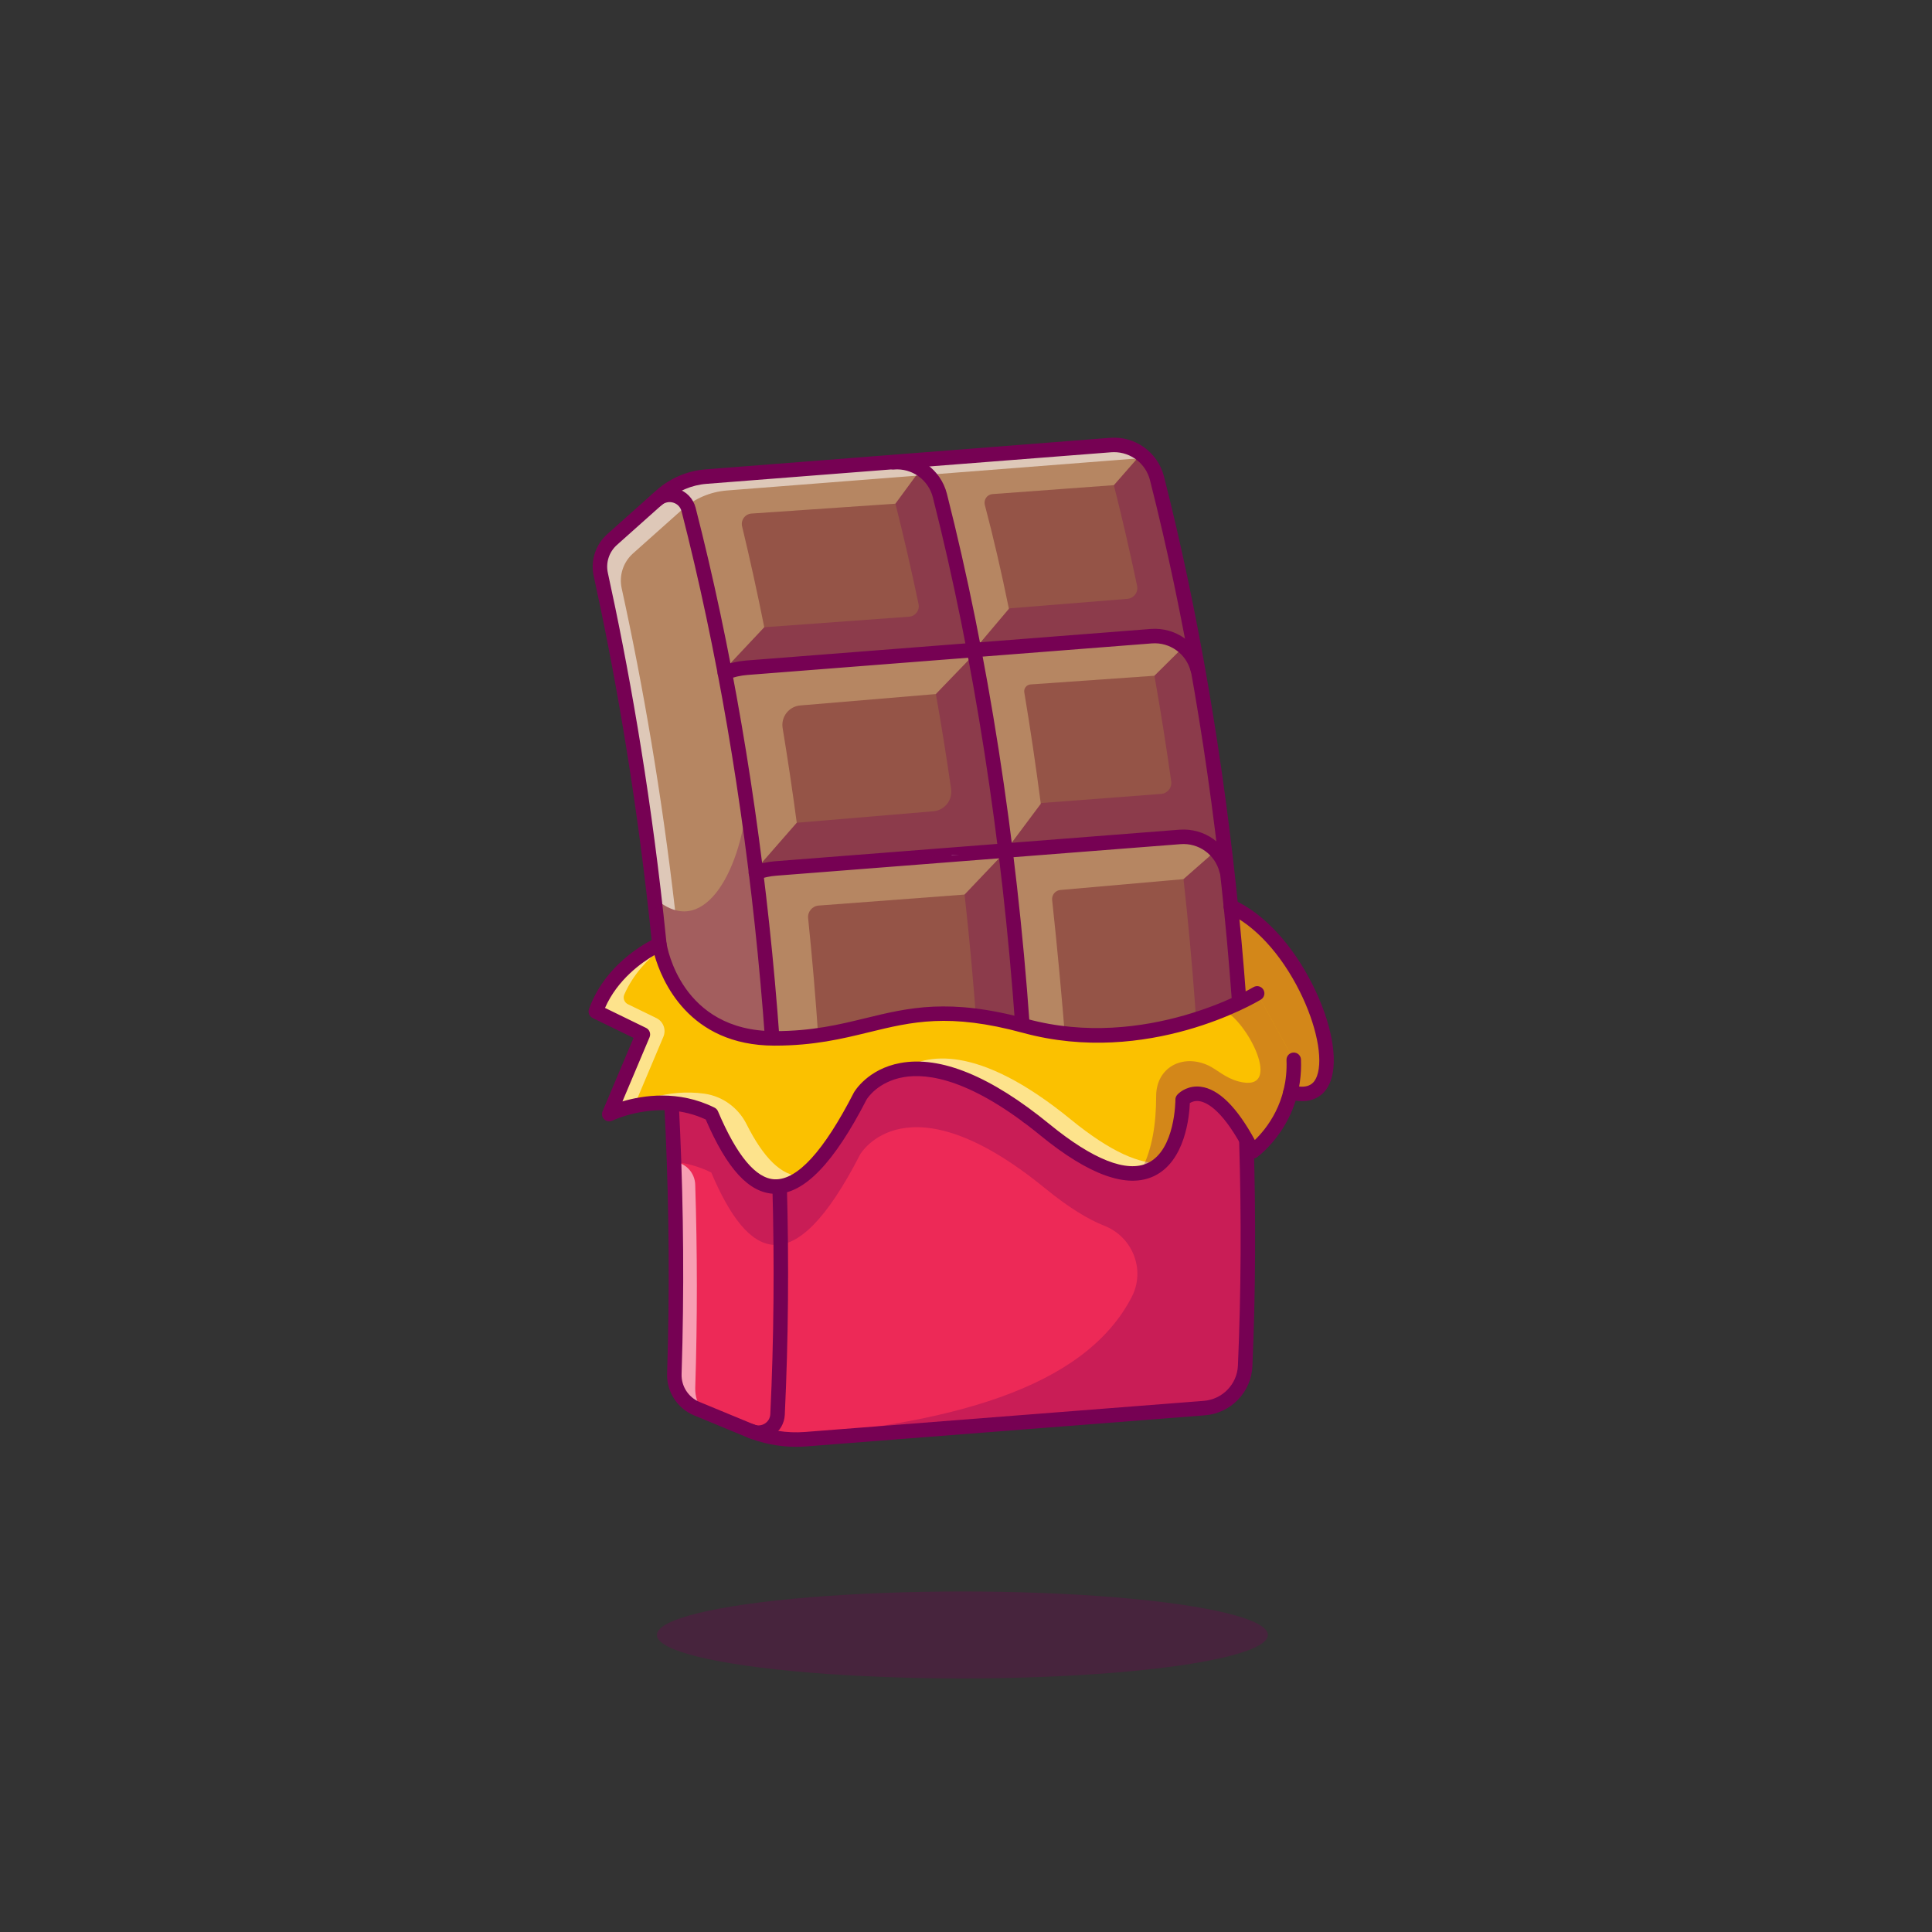 <?xml version="1.0" encoding="utf-8"?>
<!-- Generator: Adobe Illustrator 27.5.0, SVG Export Plug-In . SVG Version: 6.00 Build 0)  -->
<svg version="1.1" id="Layer_1" xmlns="http://www.w3.org/2000/svg" xmlns:xlink="http://www.w3.org/1999/xlink" x="0px" y="0px"
	 viewBox="0 0 4000 4000" style="enable-background:new 0 0 4000 4000;" xml:space="preserve">
<rect x="0" y="0" width="4000" height="4000" fill="#333333" stroke="none"/>
<g>
	<g>
		<!-- <rect style="fill:#FFA9DE;" width="4000" height="4000"/> -->
	</g>
	<g style="opacity:0.3;">
		<ellipse style="fill:#760153;" cx="1992.5" cy="3385" rx="632.5" ry="90"/>
	</g>
	<g>
		<g>
			<path style="fill:#FBC100;" d="M2671.77,2261.235c154.272,42.939,48.077-306.569-123.658-384.507l35.441,246.444
				L2671.77,2261.235z"/>
		</g>
		<g style="opacity:0.3;">
			<path style="fill:#760153;" d="M2671.77,2261.235c154.272,42.939,48.077-306.569-123.658-384.507l35.441,246.444
				L2671.77,2261.235z"/>
		</g>
		<g>
			<path style="fill:#955447;" d="M2577.991,2828.006c-2,46.25-38.45,83.7-84.65,87.3l-825.3,64.4
				c-37.05,2.85-74.2-2.35-108.95-15.25c-0.05,0-0.1-0.05-0.2-0.05c-2.9-1.1-5.8-2.2-8.65-3.4l-107.65-44.5
				c-28.9-12-47.45-40.6-46.45-71.85c19.8-616.25-50.35-1190.5-152.3-1655.35c-5.8-26.55,3.15-54.1,23.4-72.2l92.15-82.2l0.1-0.05
				l9.6-8.6c25.75-22.95,58.25-36.8,92.6-39.5l13.2-1.05l355.6-27.75l114.6-8.95l326.3-25.45l27.85-2.15
				c44.6-3.45,85.2,25.7,96.2,69.05C2538.341,1552.706,2603.991,2226.656,2577.991,2828.006z"/>
		</g>
		<g>
			<path style="fill:#B68662;" d="M2178.341,1863.356c10.85,100.3,19.75,197,28.25,302.9l-83.9,39.7
				c-2.7-62.7-1.35-27.35-5.85-90.25c-18.5-261.2-51.8-522.25-98.85-770.05l86-6.8l0.8,4.05l261-25.15l9.3-0.75l1.7-0.15l0.65,4.1
				h40.25l27.55,23.5l-55.1,54.6l-256.55,18c-8.3,0.6-14.25,8.15-12.9,16.35c12.5,74.7,23.85,151.75,34.2,230.8l-70.6,94.499
				l81.8-4.599c0.15,1.1,0.25,2.2,0.4,3.3l237.45-21.15l36.35-2l2.95-0.15l24.8-1.35l49.15,28.65l-66.85,58.75l-254.95,22.45
				C2184.891,1843.505,2177.241,1852.906,2178.341,1863.356z"/>
		</g>
		<g style="opacity:0.2;">
			<path style="fill:#FFFFFF;" d="M1359.491,1034.855c3.1-2.8,6.5-5,10.05-6.6L1359.491,1034.855z"/>
		</g>
		<g>
			<path style="fill:#B68662;" d="M2009.641,1362.255l-72,74.7l-280.7,23.601c-23.65,1.949-40.45,23.7-36.55,47.099
				c10.7,64.75,20.45,130.1,29.2,195.8l-85.35,97.7c-32.1-259.449-78.65-512.65-138.6-746.3c-6.5-25.25-34.15-36.799-56.1-26.6
				l46.7-30.6c7.1-6.35,44.55-9.65,59-10.25l-0.35-1.7l267.5-20.85l17.5-1.05c0.05,0,0.1-0.05,0.15-0.05c0.05,0,0.1,0.05,0.15,0.05
				l70.7-4.35l44.65-2.7l26.8,20.15l-48.45,65.95l-297.95,20.4c-13.35,0.9-22.65,13.6-19.5,26.6
				c16.4,68.201,31.7,137.901,45.9,208.8l-81.7,87l109.65-8.15l-2.5-7.1l312.9-25.451l1.45,7.85h0.05l84.15-8.35
				C2007.441,1350.356,2008.541,1356.306,2009.641,1362.255z"/>
		</g>
		<g style="opacity:0.2;">
			<path style="fill:#FFFFFF;" d="M2016.691,1354.906l-7.05,7.35c-1.1-5.95-2.2-11.899-3.3-17.8L2016.691,1354.906z"/>
		</g>
		<g style="opacity:0.2;">
			<polygon style="fill:#FFFFFF;" points="1758.891,963.806 1759.891,963.806 1742.391,964.855 1830.491,957.956 1830.891,959.456 
							"/>
		</g>
		<g>
			<path style="fill:#B68662;" d="M1673.141,1901.105c34.45,332.55,44.75,670.3,29.5,990.25c-1.3,27.3-65.3,45-90.55,34.55
				l-2.2,1.45c17.1-360,1.05-747.05-45-1121.2l96.3-11.1c0.15,1.2,0.3,2.45,0.45,3.65l308.6-27.5l17.15-1.55h82.5
				c0.2,1.75,0.4,3.5,0.6,5.3l-73.4,77.15l-302.05,22.75C1681.591,1875.856,1671.741,1887.756,1673.141,1901.105z"/>
		</g>
		<g style="opacity:0.2;">
			<path style="fill:#FFFFFF;" d="M2075.541,1769.656l-5.05,5.3c-0.2-1.8-0.4-3.55-0.6-5.3H2075.541z"/>
		</g>
		<g style="opacity:0.3;">
			<path style="fill:#760153;" d="M2220.541,928.056c-1.1-0.1-2.15-0.15-3.25-0.15l55.5-3.65l18.1-1.2c6.4-0.5,12.75-0.3,18.9,0.5
				l-79.6,5.55h-0.05c-1.05-0.2-2.1-0.35-3.15-0.45C2224.841,928.356,2222.691,928.156,2220.541,928.056z"/>
		</g>
		<g style="opacity:0.3;">
			<path style="fill:#760153;" d="M2339.691,932.756l-29.9-9.2C2320.341,924.856,2330.441,928.056,2339.691,932.756z"/>
		</g>
		<g style="opacity:0.3;">
			<path style="fill:#760153;" d="M2569.641,2829.656c-2,46.25-38.45,83.7-104.4,87.95l-509.25,39.75l446.2-35.35
				c46.15-3.6,82.6-41,84.6-87.3c14.15-326.6,1.25-674.6-36.45-1014.55l66.85-58.75l-49.15-28.65l-24.8,1.35l-2.95,0.15
				c-0.3-2.4-0.6-4.801-0.9-7.2l-260.7,16.9l-0.5,9.45l-12.1,0.7l-81.8,4.599l70.6-94.499l1.2-1.6l247.95-18.9
				c13.1-1,22.7-12.85,20.85-25.9c-10.4-73.65-22-146.701-34.75-218.75l55.1-54.6l-27.55-23.5h-40.25l-0.65-4.1l-1.7,0.15
				c-0.05-0.05-0.05-0.1-0.05-0.15l-9.25,0.9l-261,25.15l-0.8-4.05l-86,6.8l-1.3,0.1l1.1-1.3l71-84.1l-0.15-0.75l245.45-19.75
				c13.45-1.1,22.9-13.75,20.15-26.949c-14.9-70.85-30.9-140.5-48.1-208.45l51.9-59.35c13.9,11.95,24.25,28.15,29.05,47
				C2529.991,1554.356,2595.641,2228.306,2569.641,2829.656z"/>
		</g>
		<g style="opacity:0.3;">
			<path style="fill:#760153;" d="M2017.791,1344.456c0.05,0.4,0.15,0.8,0.2,1.2l-1.3,0.1L2017.791,1344.456z"/>
		</g>
		<g style="opacity:0.3;">
			<polygon style="fill:#760153;" points="2156.091,1662.606 2154.891,1664.206 2154.691,1662.706 			"/>
		</g>
		<g style="opacity:0.3;">
			<path style="fill:#760153;" d="M1645.441,2981.956c1.9-0.05,3.1-0.05,3.7-0.05c-0.85,0.05-2.7,0.05-4.55,0.1L1645.441,2981.956z"
				/>
		</g>
		<g style="opacity:0.3;">
			<path style="fill:#760153;" d="M1955.991,2957.355l-310.55,24.6c-1.4,0-3.2,0-5.5,0.05L1955.991,2957.355z"/>
		</g>
		<g style="opacity:0.3;">
			<path style="fill:#760153;" d="M1645.441,2981.956c1.9-0.05,3.1-0.05,3.7-0.05c-0.85,0.05-2.7,0.05-4.55,0.1L1645.441,2981.956z"
				/>
		</g>
		<g style="opacity:0.3;">
			<path style="fill:#760153;" d="M1955.991,2957.355l-310.55,24.6c-1.4,0-3.2,0-5.5,0.05L1955.991,2957.355z"/>
		</g>
		<g>
			<path style="fill:#B68662;" d="M2038.891,1045.006c0,0.05,0.05,0.15,0.05,0.2c18.05,68.45,34.6,140.05,49.7,214.4l0.15,0.75
				l-71,84.1c-21.2-111.5-45.2-220.35-71.85-325.3c-10.25-40.5-46.35-68.6-87.45-69.25l113.9-3.4c0,0,0.25,0.1,0.7,0.3l298.3-23.25
				l1.4,0.7l-55.5,3.65c1.1,0,2.15,0.05,3.25,0.15c2.15,0.1,4.3,0.3,6.45,0.6c1.05,0.1,2.1,0.25,3.15,0.45h0.05l79.6-5.55l29.9,9.2
				c6.6,3.35,12.75,7.5,18.35,12.35l-51.9,59.35l-251.3,18.5C2043.841,1023.756,2036.341,1034.256,2038.891,1045.006z"/>
		</g>
		<g style="opacity:0.2;">
			<path style="fill:#FFFFFF;" d="M2362.641,939.856l-4.6,5.25c-5.6-4.85-11.75-9-18.35-12.35L2362.641,939.856z"/>
		</g>
		<g style="opacity:0.2;">
			<polygon style="fill:#FFFFFF;" points="2443.241,1734.106 2403.941,1736.256 2440.141,1733.006 2443.141,1732.756 			"/>
		</g>
		<g>
			<path style="fill:#B68662;" d="M1609.841,2928.555c-1.25,25.95-26.55,43.201-50.75,35.9c-0.05,0-0.1-0.05-0.2-0.05
				c-2.9-1.1-5.8-2.2-8.65-3.4l-107.65-44.5c-28.9-12-47.45-40.6-46.45-71.85c19.8-616.25-50.35-1190.5-152.3-1655.35
				c-5.8-26.55,3.15-54.1,23.4-72.2l92.15-82.2l0.1-0.05c22.6-20.149,58.6-9.299,66.15,20
				C1572.491,1627.156,1638.991,2316.956,1609.841,2928.555z"/>
		</g>
		<g style="opacity:0.2;">
			<path style="fill:#FFFFFF;" d="M1858.491,949.906l-8.75,0.25C1852.691,949.906,1855.591,949.856,1858.491,949.906z"/>
		</g>
		<g>
			<path style="fill:#ED2957;" d="M2577.991,2828.006c-2,46.25-38.45,83.7-84.65,87.3l-825.3,64.4c-16.75,1.3-33.55,0.95-50.1-1.05
				c-23.2-2.75-45.95-8.65-67.7-17.65l-107.65-44.5c-28.9-12-47.45-40.6-46.45-71.85c4.8-149.2,4.3-295.9-0.6-439.2
				c-1.4-40.75-3.15-81.2-5.25-121.35c26.1,2.05,54.25,8.6,82.4,22.55c75.9,179,169.3,233.45,308.35-37.5c0,0,8.45-14.7,28-29.05
				c25.85-19.1,71.15-37.55,141.85-20.5c54.7,13.15,124.65,47.65,212.65,119.55c142.65,116.6,213.9,102.1,249.45,57.9
				c13.05-16.1,21.25-36.15,26.45-55.3c9.35-34.1,9.1-65.1,9.1-65.1s51.6-59,131.75,82.7c0.1,2.899,0.2,5.75,0.25,8.65
				c1.2,39.249,2.05,78.35,2.5,117.35C2584.491,2601.306,2582.841,2715.906,2577.991,2828.006z"/>
		</g>
		<g style="opacity:0.55;">
			<path style="fill:#FFFFFF;" d="M1390.267,2284.1c0.75,14.8,1.5,29.65,2.15,44.55c-5.9-129.2-15.35-255.35-27.75-377.85
				c10.35,49,28.3,86.45,51.45,114.901c6.55,74,12,149.25,16.25,225.65C1417.967,2287.45,1403.817,2285.15,1390.267,2284.1z"/>
		</g>
		<g style="opacity:0.55;">
			<path style="fill:#FFFFFF;" d="M1455.067,2921.65l-12.5-5.15c-28.9-12.001-47.45-40.601-46.45-71.851
				c5.15-160.9,4.2-318.9-1.85-472.85c0.45,11.2,0.85,22.4,1.25,33.65c0.137,0.014,0.275,0.028,0.413,0.042
				c24.164,2.503,42.66,22.83,43.436,47.11c4.388,137.425,4.622,277.983,0.052,420.797
				C1438.867,2891.2,1444.617,2908.15,1455.067,2921.65z"/>
		</g>
		<g style="opacity:0.55;">
			<path style="fill:#FFFFFF;" d="M2376.667,953.9c-10.8-3.3-22.35-4.65-34.15-3.75l-27.85,2.15l-326.3,25.45l-114.6,8.95
				l-355.6,27.75l-13.2,1.05c-34.35,2.7-66.85,16.55-92.6,39.5l-9.6,8.6l-0.1,0.05l-92.15,82.2c-20.25,18.101-29.2,45.651-23.4,72.2
				c44.55,203.1,83,427.05,110.55,666.25c-13.65-3.85-28-12.05-42.85-25.35v0.599c-27.55-240.699-66.2-466.05-111-670.25
				c-5.8-26.55,3.15-54.1,23.4-72.2l92.15-82.2l0.1-0.05l9.6-8.6c25.75-22.95,58.25-36.8,92.6-39.5l13.2-1.05l355.6-27.75
				l114.6-8.95l326.3-25.45l27.85-2.15C2329.567,919.05,2358.117,931.8,2376.667,953.9z"/>
		</g>
		<g>
			<path style="fill:#760153;" d="M1648.337,2995.452c-35.513,0-71.03-7.002-103.843-20.576l-107.642-44.531
				c-34.497-14.268-56.875-48.901-55.679-86.182c22.163-691.377-70.42-1279.775-151.987-1651.638
				c-6.963-31.765,3.794-64.951,28.076-86.609l101.855-90.847c27.993-24.971,64.009-40.33,101.411-43.247l837.534-65.349
				c52.031-4.099,99.063,29.709,111.919,80.3c142.637,561.196,209.331,1232.537,182.979,1841.882
				c-2.324,53.716-44.638,97.393-98.428,101.592l-825.337,64.395C1662.257,2995.178,1655.295,2995.452,1648.337,2995.452z
				 M2306.471,936.143c-2.011,0-4.038,0.078-6.074,0.237l-837.534,65.349c-30.899,2.412-60.649,15.1-83.774,35.728l-101.855,90.847
				c-16.211,14.455-23.389,36.601-18.74,57.795c81.934,373.525,174.927,964.56,152.661,1659.021
				c-0.796,24.873,14.141,47.979,37.163,57.5l107.642,44.531c34.902,14.438,73.252,20.537,110.903,17.578l825.337-64.395
				c38.687-3.018,69.121-34.39,70.791-72.979c26.23-606.541-40.137-1274.714-182.08-1833.196
				C2372.16,959.744,2341.413,936.143,2306.471,936.143z M2493.366,2915.291h0.049H2493.366z"/>
		</g>
		<g>
			<path style="fill:#760153;" d="M1500.646,1407.962c-5.991,0-11.646-3.613-13.97-9.524c-3.022-7.712,0.771-16.416,8.486-19.443
				c15.879-6.235,32.583-10.085,49.639-11.443l837.573-65.349c51.997-4.004,99.077,29.753,111.909,80.315
				c2.036,8.03-2.822,16.191-10.85,18.228c-8.042,2.041-16.196-2.82-18.232-10.85c-9.229-36.379-43.228-60.693-80.503-57.783
				l-837.539,65.347c-14.087,1.123-27.905,4.307-41.04,9.46C1504.323,1407.627,1502.467,1407.962,1500.646,1407.962z"/>
		</g>
		<g>
			<path style="fill:#760153;" d="M1564.943,1821.812c-6.162,0-11.938-3.831-14.131-9.968c-2.778-7.803,1.289-16.384,9.097-19.165
				c14.365-5.122,29.355-8.328,44.551-9.526l837.515-65.349c52.012-4.002,99.067,29.751,111.953,80.298
				c2.046,8.03-2.803,16.196-10.83,18.242c-8.032,2.046-16.197-2.803-18.242-10.83c-9.268-36.379-43.164-60.693-80.557-57.8
				l-837.49,65.347c-12.554,0.991-24.951,3.643-36.826,7.876C1568.317,1821.528,1566.613,1821.812,1564.943,1821.812z"/>
		</g>
		<g>
			<path style="fill:#760153;" d="M2127.633,2326.106c-7.988,0-14.629-6.296-14.976-14.355
				c-2.685-62.319-6.309-125.596-10.776-188.076c-27.168-383.601-86.118-761.873-170.478-1093.926
				c-9.229-36.394-43.13-60.698-80.488-57.739c-8.247,0.698-15.478-5.525-16.128-13.779c-0.645-8.259,5.522-15.481,13.784-16.128
				c52.056-4.08,99.072,29.675,111.909,80.264c84.79,333.747,144.038,713.84,171.323,1099.18
				c4.487,62.751,8.13,126.313,10.825,188.916c0.357,8.276-6.064,15.273-14.341,15.63
				C2128.068,2326.101,2127.848,2326.106,2127.633,2326.106z"/>
		</g>
		<g style="opacity:0.3;">
			<path style="fill:#760153;" d="M1758.891,963.806l1.15-0.05c-0.05,0-0.1,0.05-0.15,0.05H1758.891z"/>
		</g>
		<g style="opacity:0.3;">
			<path style="fill:#760153;" d="M1830.891,959.456l-70.7,4.35c-0.05,0-0.1-0.05-0.15-0.05L1830.891,959.456z"/>
		</g>
		<g style="opacity:0.3;">
			<path style="fill:#760153;" d="M1902.341,976.906l-26.8-20.15C1875.541,956.756,1887.791,961.606,1902.341,976.906z"/>
		</g>
		<g style="opacity:0.3;">
			<path style="fill:#760153;" d="M1610.291,1377.506l-109.65,8.15l81.7-87l299.85-21.849c13.05-0.95,22.25-13.201,19.6-25.95
				c-14.8-70.75-30.75-140.2-47.9-208l48.45-65.95c14.1,14.75,30.3,39.3,39.75,78.601c24.05,91,45.35,187.6,64.25,288.949
				l-84.15,8.35c-0.5-2.65-1-5.25-1.5-7.85l-312.9,25.451L1610.291,1377.506z"/>
		</g>
		<g style="opacity:0.3;">
			<path style="fill:#760153;" d="M1987.441,1769.656l-1.45-10.95c0.5,3.65,0.95,7.3,1.4,10.95l-294.8,16.3l2.65,5.149l-34.05,3.95
				l-96.3,11.1c-0.2-1.7-0.4-3.35-0.65-5l85.35-97.7l282.85-23.8c23.3-1.95,40.05-23.15,36.7-46.3c-9.5-66.101-20-131.65-31.5-196.4
				l72-74.7c23.55,128.85,43.35,265.2,60.25,407.401H1987.441z"/>
		</g>
		<g style="opacity:0.3;">
			<path style="fill:#760153;" d="M2109.691,2176.506l-81.55,43.35c-2.7-62.7-1.3-27.4-5.8-90.3c-6.6-92.699-15-185.35-25.25-277.45
				l73.4-77.15C2085.741,1904.406,2098.641,2038.656,2109.691,2176.506z"/>
		</g>
		<g style="opacity:0.3;">
			<path style="fill:#760153;" d="M1564.891,1806.156l-5.6,0.651l4.95-5.651C1564.491,1802.806,1564.691,1804.456,1564.891,1806.156
				z"/>
		</g>
		<g style="opacity:0.3;">
			<path style="fill:#760153;" d="M1987.441,1769.656h-0.05c-0.45-3.651-0.9-7.3-1.4-10.95L1987.441,1769.656z"/>
		</g>
		<g>
			<path style="fill:#760153;" d="M1570.417,2981.121c-7.051,0.005-14.121-1.362-20.806-4.126
				c-7.656-3.169-11.294-11.943-8.13-19.595c3.169-7.661,11.948-11.304,19.595-8.13c7.451,3.096,15.64,2.378,22.461-1.948
				c6.807-4.321,10.933-11.416,11.313-19.468c29.463-618.096-37.515-1299.414-183.755-1869.258
				c-2.246-8.75-8.506-15.283-17.178-17.922c-8.594-2.627-17.749-0.615-24.453,5.366c-6.186,5.513-15.659,4.978-21.177-1.208
				c-5.518-6.182-4.976-15.664,1.206-21.179c14.585-13.01,34.453-17.375,53.164-11.68c18.643,5.676,32.661,20.317,37.5,39.168
				c146.953,572.624,214.258,1257.18,184.663,1878.14c-0.845,17.676-10.269,33.892-25.21,43.374
				C1590.768,2978.264,1580.617,2981.121,1570.417,2981.121z"/>
		</g>
		<g>
			<path style="fill:#FBC100;" d="M2603.591,2375.406v0.05c-6.2,5.599-10.15,8.45-10.15,8.45
				c-87.6-172.75-144.9-107.25-144.9-107.25s0.95,115.4-67.75,145.699c-41.6,18.3-108.8,5.45-217.25-83.199
				c-287.5-235-382.5-70-382.5-70c-139.05,270.95-232.45,216.5-308.35,37.5c-105.9-52.5-211.35,0-211.35,0l69.7-165l-97.5-47.5
				c35-97.5,131.6-138.95,131.6-138.95s29.5,194.55,238.1,194.65c208.65,0.15,264.1-95.2,518.85-25.85
				c167.5,45.6,322.5,2.15,409.05-33h0.05c45.1-18.3,71.6-34.349,71.6-34.349l75.75,137.5
				C2682.491,2293.006,2626.991,2354.156,2603.591,2375.406z"/>
		</g>
		<g style="opacity:0.55;">
			<path style="fill:#FFFFFF;" d="M1661.441,2435.306c-77.05,57.65-136.95-6.5-188.75-128.65c-105.9-52.5-211.35,0-211.35,0
				l69.7-165l-97.5-47.5c35-97.5,131.6-138.95,131.6-138.95s0.6,3.85,2.15,10.5c-26.103,20.404-56.137,51.04-74.766,93.355
				c-3.33,7.563,0.039,16.435,7.467,20.054l58.992,28.74c14.331,6.982,20.698,23.954,14.495,38.64l-58.637,138.812
				c0,0,64.841-32.282,143.895-20.904c37.407,5.384,69.732,29.006,86.724,62.764
				C1579.641,2395.07,1617.513,2436.523,1661.441,2435.306z"/>
		</g>
		<g style="opacity:0.55;">
			<path style="fill:#FFFFFF;" d="M2402.641,2408.106c-38.5,34.7-109.15,37.25-239.1-68.95c-141.7-115.85-236.65-134.5-296.5-123.6
				c48.15-32.45,154.65-57.45,350,102.25C2301.441,2386.756,2360.841,2409.855,2402.641,2408.106z"/>
		</g>
		<g>
			<path style="fill:#760153;" d="M1606.017,2471.702c-1.001,0-1.987-0.02-2.988-0.054c-52.246-1.907-97.417-50.842-141.929-153.887
				c-96.016-44.468-192.114,1.87-193.096,2.354c-5.605,2.766-12.378,1.77-16.938-2.532c-4.561-4.299-5.977-10.972-3.54-16.746
				l64.165-151.904l-84.717-41.274c-6.885-3.352-10.137-11.348-7.549-18.552c36.782-102.463,135.62-145.881,139.81-147.678
				c4.272-1.831,9.15-1.58,13.208,0.674c4.058,2.258,6.846,6.27,7.539,10.864c1.147,7.397,30.425,181.782,223.276,181.907
				c0.142,0,0.288,0,0.43,0c78.037,0,134.165-13.677,188.447-26.904c89.058-21.699,173.179-42.195,333.906,1.553
				c245.718,66.88,466.792-64.348,468.999-65.681c7.095-4.287,16.309-2.012,20.601,5.071c4.287,7.087,2.017,16.311-5.073,20.598
				c-9.448,5.72-234.404,139.182-492.407,68.958c-153.252-41.714-230.029-23.01-318.921-1.35
				c-56.006,13.645-113.921,27.756-195.547,27.756c-0.151,0-0.298,0-0.454,0c-177.881-0.115-233.452-135.535-248.213-187.476
				c-25.845,14.941-76.406,50.244-102.397,109.39l84.98,41.404c7.168,3.491,10.351,11.978,7.251,19.321l-56.138,132.9
				c41.582-12.429,115.542-24.404,190.615,12.825c3.208,1.592,5.742,4.28,7.143,7.578c39.048,92.041,78.628,139.429,117.642,140.852
				c46.841,1.606,101.631-58.643,163.574-179.341c0.107-0.215,0.225-0.427,0.347-0.637c1.133-1.973,28.589-48.452,95.996-60.828
				c83.472-15.317,187.402,27.31,308.994,126.699c89.653,73.281,160.034,101.03,203.525,80.229
				c56.987-27.246,56.987-129.971,56.982-131.003c-0.024-3.667,1.299-7.229,3.711-9.988c6.719-7.683,24.546-19.88,48.813-16.826
				c36.968,4.634,74.57,41.719,111.919,110.315c23.432-22.51,69.072-77.922,65.566-165.513c-0.327-8.279,6.113-15.256,14.389-15.588
				c8.286-0.315,15.259,6.111,15.591,14.387c5.259,131.558-87.383,199.688-91.328,202.522c-3.56,2.556-8.047,3.43-12.31,2.393
				c-4.253-1.038-7.842-3.884-9.824-7.791c-46.104-90.928-80.625-108.494-97.1-110.874c-9.058-1.287-15.742,1.541-19.57,3.972
				c-1.04,26.997-9.331,120.11-73.818,151.021c-55.508,26.616-134.761-1.658-235.532-84.028
				c-141.948-116.028-232.612-129.619-283.686-120.583c-52.051,9.209-73.984,42.666-76.206,46.27
				C1726.706,2407.781,1665.119,2471.694,1606.017,2471.702z"/>
		</g>
		<g>
			<path style="fill:#760153;" d="M2695.666,2279.807c-8.657,0-17.993-1.357-27.92-4.121c-7.979-2.222-12.646-10.491-10.425-18.472
				s10.483-12.637,18.472-10.43c35.772,9.954,46.206-6.194,50.943-19.209c13.008-35.771-1.343-106.016-35.708-174.797
				c-38.892-77.847-93.242-137.036-149.116-162.39c-7.544-3.423-10.884-12.314-7.456-19.858c3.423-7.539,12.305-10.891,19.858-7.461
				c62.022,28.149,121.636,92.407,163.55,176.301c38.994,78.047,53.198,154.092,37.065,198.457
				C2744.948,2265.281,2723.971,2279.805,2695.666,2279.807z"/>
		</g>
		<g style="opacity:0.3;">
			<path style="fill:#760153;" d="M1987.441,1769.656h-0.05c-0.45-3.651-0.9-7.3-1.4-10.95L1987.441,1769.656z"/>
		</g>
		<g style="opacity:0.2;">
			<polygon style="fill:#FFFFFF;" points="1987.391,1769.656 1970.241,1771.205 1970.391,1769.656 			"/>
		</g>
		<g style="opacity:0.3;">
			<path style="fill:#760153;" d="M1354.792,1858.948c99.867,89.536,176.999-52.142,191.086-194.742l57.372,485.668
				C1479.329,2140.506,1359.477,2084.006,1354.792,1858.948z"/>
		</g>
		<g style="opacity:0.3;">
			<path style="fill:#760153;" d="M1364.667,1950.8c-5.7-26.799-9.1-57.1-9.85-91.25
				C1358.267,1889.7,1361.567,1920.15,1364.667,1950.8z"/>
		</g>
		<g style="opacity:0.3;">
			<path style="fill:#760153;" d="M2603.591,2375.406c7-18.8-10.15,8.5-10.15,8.5c-87.6-172.75-144.9-107.25-144.9-107.25
				s0.95,115.4-67.75,145.699l-15.25-4.6c18.8-38.35,28.2-87.8,28.15-148.25c-0.05-59.25,54.4-88.554,108.1-63.554
				c18,8.4,34.566,25.643,62.5,33.055c97.5,25.87,14.95-131-33.1-148c45.1-18.3,71.6-34.349,71.6-34.349l75.75,137.5
				C2682.491,2293.006,2626.991,2354.156,2603.591,2375.406z"/>
		</g>
		<g style="opacity:0.3;">
			<path style="fill:#760153;" d="M2577.991,2828.006c-2,46.25-38.45,83.7-84.65,87.3l-825.3,64.4c-16.75,1.3-33.55,0.95-50.1-1.05
				c-4.5-1.35-7-2.15-7-2.15c350.113-27.479,632.977-99.125,732.258-291.427c28.87-55.92,1.885-124.174-56.67-147.232
				c-33.593-13.229-74.158-37.805-123.137-77.841c-287.5-235-382.5-70-382.5-70c-139.05,270.95-232.45,216.5-308.35,37.5
				c-26.25-13-52.45-19.55-77-22.05c-1.4-40.75-3.15-81.2-5.25-121.35c26.1,2.05,54.25,8.6,82.4,22.55
				c75.9,179,169.3,233.45,308.35-37.5c0,0,8.45-14.7,28-29.05c44.4-10.7,88.1-20.2,141.85-20.5
				c54.7,13.15,124.65,47.65,212.65,119.55c142.6,116.55,213.85,102.1,249.45,57.95v-0.05c13.05-16.1,21.25-36.15,26.45-55.3h0.05
				c9.3-34.1,9.05-65.1,9.05-65.1s51.6-59,131.75,82.7c0.1,2.899,0.2,5.75,0.25,8.65c0.3,9.8,0.6,19.6,0.85,29.399
				c0.75,29.401,1.3,58.7,1.65,87.95C2584.491,2601.306,2582.841,2715.906,2577.991,2828.006z"/>
		</g>
	</g>
</g>
</svg>
